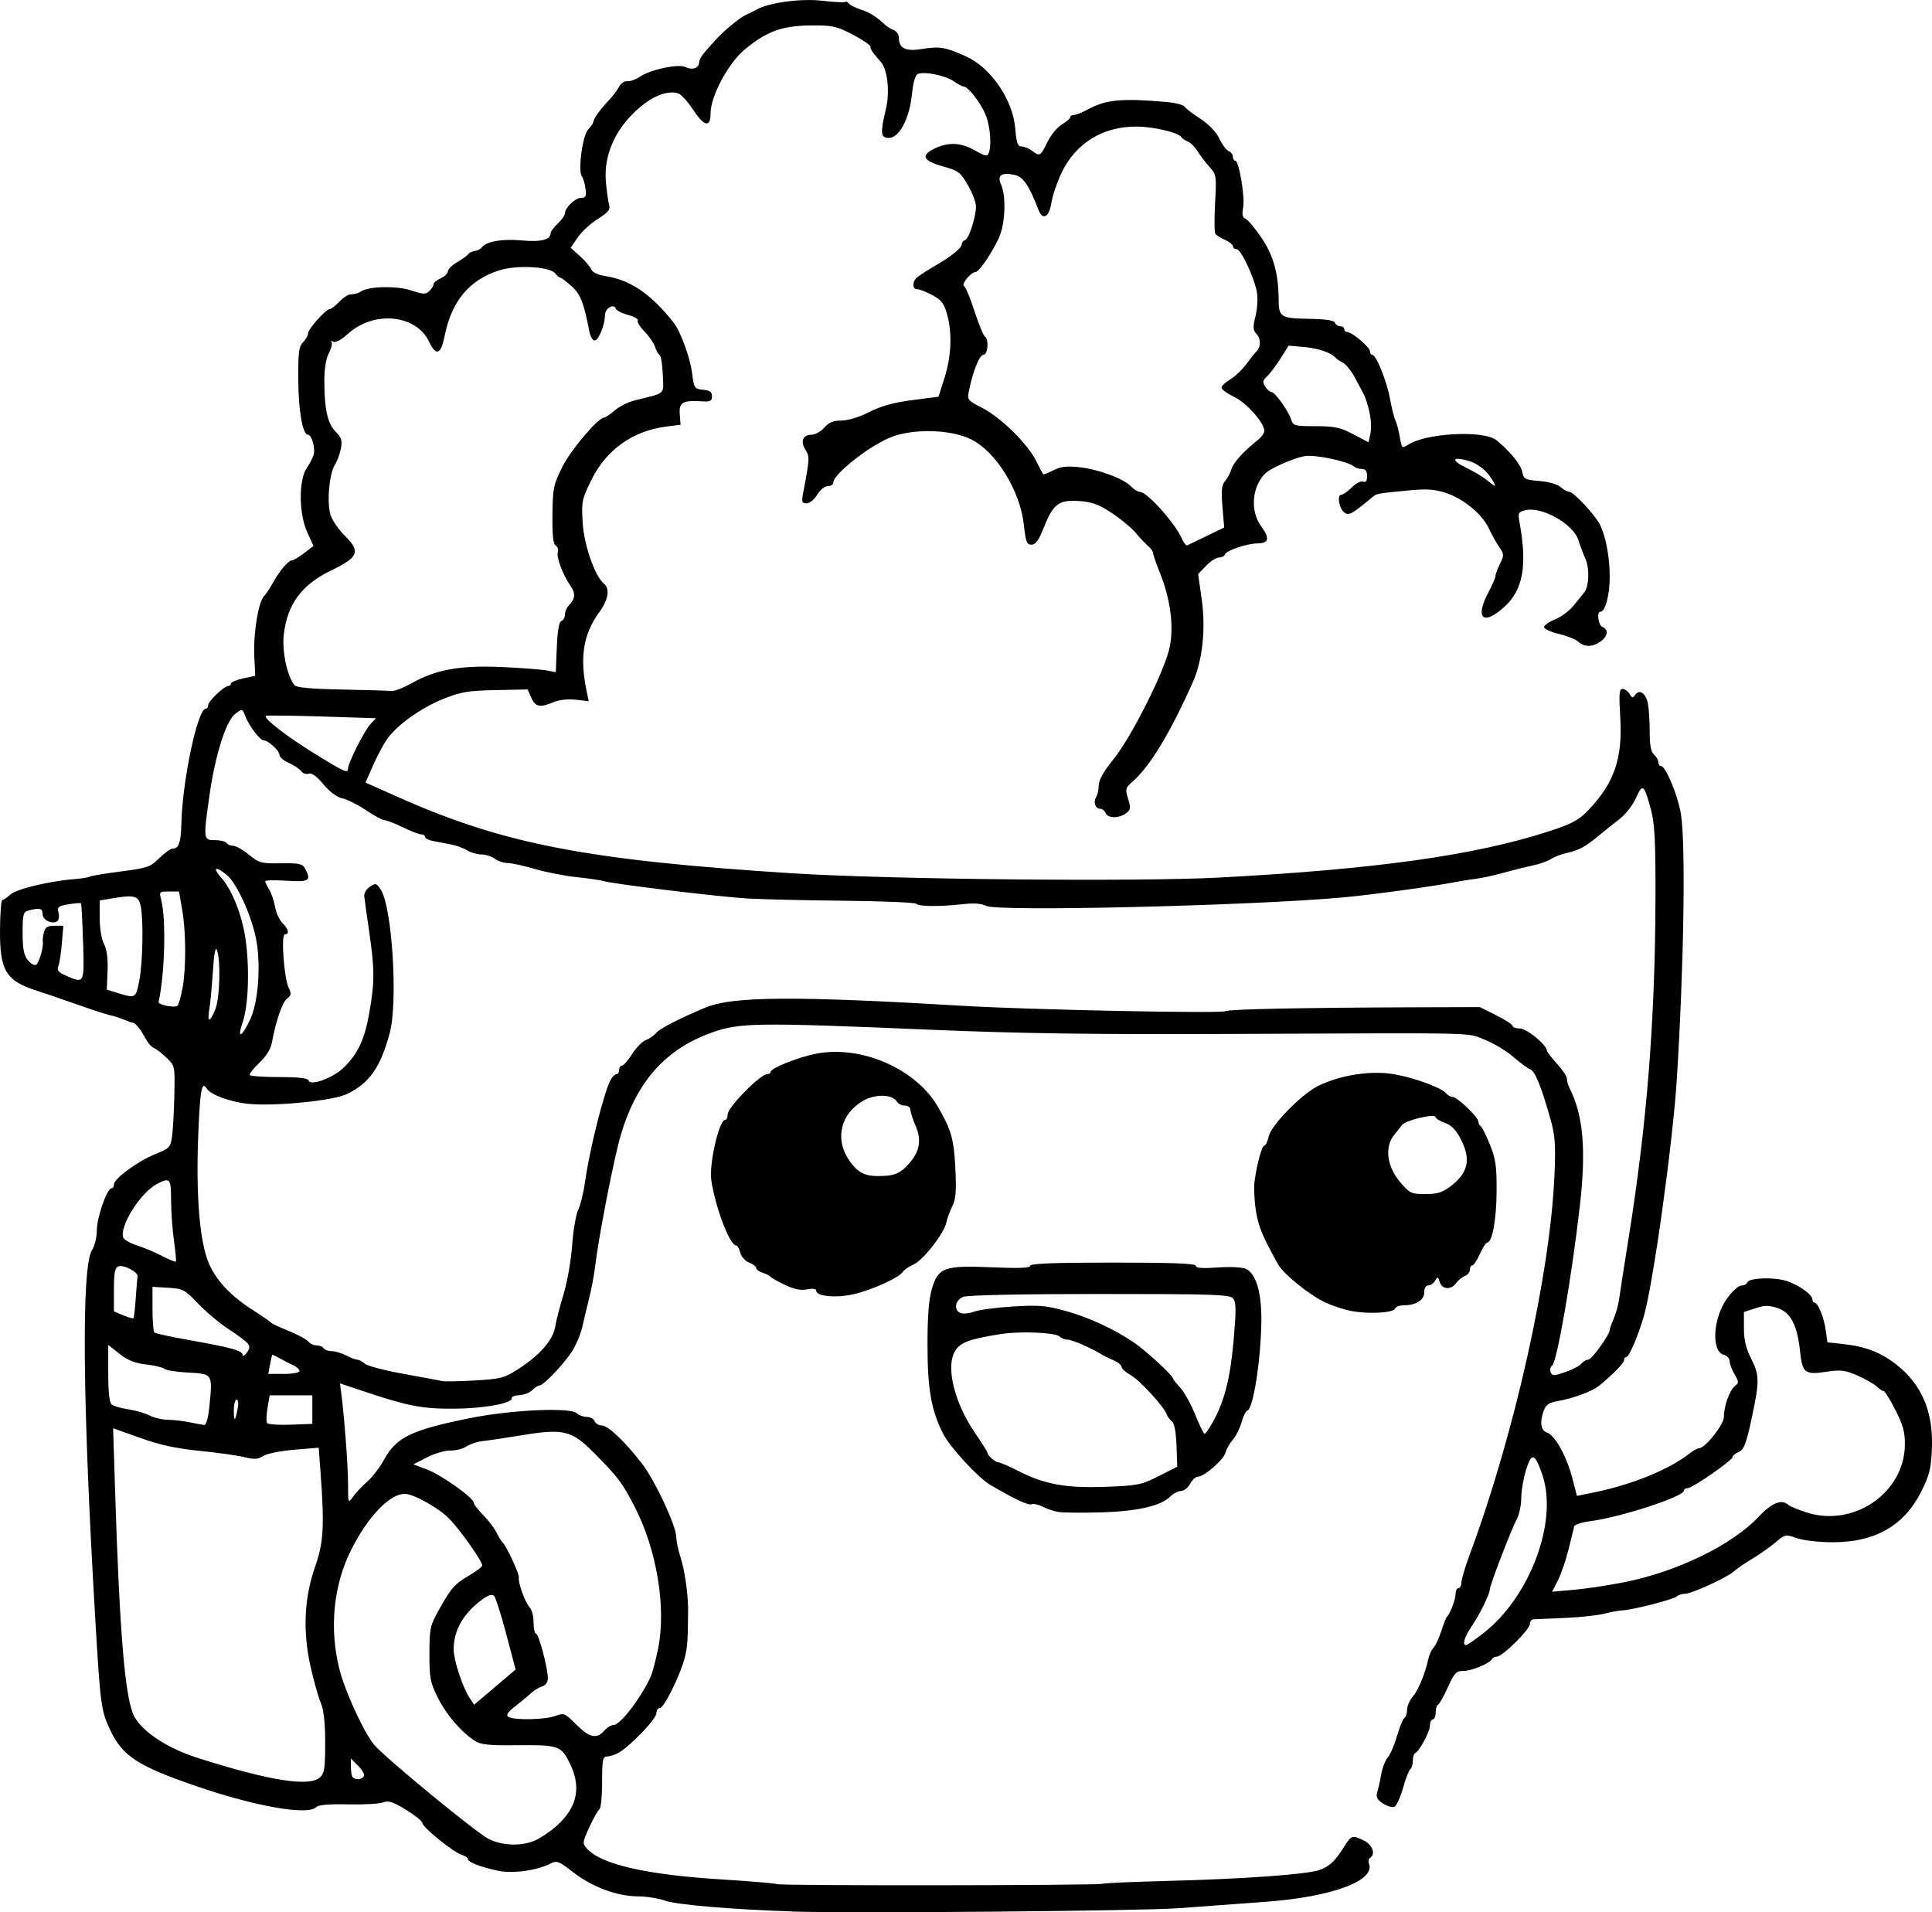 <?xml version="1.0" encoding="UTF-8" standalone="no"?>
<!-- Created with Inkscape (http://www.inkscape.org/) -->

<svg
   width="179.075mm"
   height="177.223mm"
   viewBox="0 0 179.075 177.223"
   version="1.1"
   id="svg5"
   xml:space="preserve"
   xmlns="http://www.w3.org/2000/svg"
   xmlns:svg="http://www.w3.org/2000/svg"><defs
     id="defs2" /><g
     id="layer1"
     transform="translate(-48.957,-53.278)"><path
       style="fill:#000000;stroke-width:0.265"
       d="m 122.358,230.437 c -5.493,-0.177 -10.676,-0.615 -11.743,-0.992 -0.635,-0.224 -1.777,-0.408 -2.536,-0.408 -1.91,0 -4.23,-0.862 -5.982,-2.222 -1.346,-1.045 -1.534,-1.118 -2.118,-0.815 -1.263,0.655 -3.519,0.959 -4.899,0.66 -1.614,-0.35 -2.753,-0.795 -2.753,-1.077 0,-0.118 -0.268,-0.299 -0.595,-0.402 -0.776,-0.244 -3.604,-2.536 -3.623,-2.936 -0.008,-0.17 -0.693,-0.724 -1.521,-1.231 -1.216,-0.743 -1.628,-0.875 -2.139,-0.681 -0.348,0.132 -1.811,0.214 -3.251,0.181 -1.777,-0.04 -2.723,0.044 -2.941,0.263 -0.779,0.779 -5.594,-0.063 -11.044,-1.93 -5.499,-1.884 -6.905,-2.799 -8.05,-5.241 -0.837,-1.785 -0.901,-2.264 -1.373,-10.235 -1.186,-20.034 -1.298,-32.708 -0.302,-34.229 0.246,-0.375 0.444,-1.198 0.444,-1.842 0,-1.188 0.943,-3.881 1.358,-3.881 0.126,0 0.229,-0.163 0.229,-0.361 0,-0.535 2.192,-2.146 3.818,-2.806 1.343,-0.545 1.428,-0.636 1.571,-1.681 0.083,-0.608 0.177,-2.321 0.209,-3.807 0.058,-2.686 0.053,-2.706 -0.732,-3.457 -0.434,-0.415 -0.965,-0.822 -1.179,-0.904 -0.214,-0.082 -0.565,-0.491 -0.781,-0.909 -0.408,-0.79 -0.919,-1.421 -1.15,-1.421 -0.074,0 -0.469,-0.137 -0.879,-0.305 -0.41,-0.168 -0.977,-0.349 -1.261,-0.403 -0.284,-0.054 -1.653,-0.5 -3.043,-0.991 -1.389,-0.491 -3.002,-1.043 -3.584,-1.226 -3.019,-0.952 -3.58,-1.86 -3.55,-5.739 0.012,-1.492 0.108,-2.712 0.214,-2.712 0.106,0 0.436,-0.227 0.734,-0.504 0.546,-0.508 3.621,-1.252 5.934,-1.434 0.668,-0.053 1.323,-0.158 1.455,-0.234 0.132,-0.076 1.431,-0.292 2.886,-0.48 2.438,-0.315 2.716,-0.411 3.532,-1.226 0.487,-0.486 1.046,-0.884 1.241,-0.884 0.579,0 0.772,-0.563 0.816,-2.381 0.095,-3.938 1.506,-10.583 2.248,-10.583 0.128,0 0.232,-0.152 0.232,-0.338 0,-0.366 1.492,-1.779 1.879,-1.779 0.131,0 0.237,-0.102 0.237,-0.227 0,-0.125 0.506,-0.336 1.124,-0.469 l 1.124,-0.242 -0.087,-1.83 c -0.098,-2.068 0.377,-5.025 0.89,-5.538 0.188,-0.188 0.562,-0.747 0.831,-1.243 0.596,-1.098 1.439,-2.092 1.773,-2.092 0.136,0 0.64,-0.3 1.12,-0.666 l 0.873,-0.666 -0.57,-1.252 c -0.805,-1.771 -0.818,-4.91 -0.024,-6.025 0.309,-0.433 0.596,-1.025 0.639,-1.315 0.097,-0.652 -0.244,-1.717 -0.55,-1.717 -0.498,0 -0.883,-2.145 -0.905,-5.044 -0.02,-2.582 0.049,-3.133 0.44,-3.525 0.255,-0.255 0.463,-0.626 0.463,-0.824 0,-0.401 1.651,-2.246 2.016,-2.253 0.128,-0.003 0.514,-0.3 0.856,-0.661 0.343,-0.361 0.789,-0.672 0.992,-0.69 0.593,-0.053 0.749,-0.096 1.061,-0.295 0.745,-0.474 3.277,-0.527 4.597,-0.095 1.181,0.386 1.394,0.393 1.733,0.054 0.213,-0.213 0.387,-0.495 0.387,-0.628 0,-0.133 0.298,-0.377 0.661,-0.542 0.364,-0.166 0.661,-0.457 0.661,-0.647 0,-0.19 0.387,-0.571 0.86,-0.846 0.473,-0.275 0.931,-0.606 1.019,-0.736 0.087,-0.13 0.365,-0.266 0.616,-0.303 0.252,-0.037 0.537,-0.178 0.635,-0.313 0.407,-0.564 1.889,-0.83 3.698,-0.664 1.824,0.167 2.697,-0.056 2.697,-0.689 0,-0.14 0.298,-0.535 0.661,-0.877 0.364,-0.342 0.661,-0.761 0.661,-0.932 0,-0.526 0.96,-1.45 1.507,-1.45 0.433,0 0.499,-0.142 0.399,-0.86 -0.066,-0.473 -0.213,-0.979 -0.327,-1.124 -0.389,-0.496 0.044,-3.774 0.574,-4.343 0.272,-0.292 0.494,-0.63 0.494,-0.752 0,-0.255 0.669,-1.167 1.487,-2.028 0.309,-0.325 0.703,-0.856 0.877,-1.18 0.173,-0.324 0.516,-0.557 0.761,-0.518 0.245,0.039 0.791,-0.159 1.212,-0.439 1.006,-0.668 3.576,-1.199 4.216,-0.87 0.603,0.309 1.236,0.087 1.236,-0.434 0,-0.216 0.268,-0.685 0.595,-1.041 0.327,-0.357 0.731,-0.808 0.897,-1.004 0.626,-0.737 2.287,-2.119 2.834,-2.357 0.312,-0.136 0.747,-0.352 0.965,-0.479 1.11,-0.65 4.136,-1.068 6.083,-0.841 1.09,0.127 2.064,0.18 2.165,0.118 0.101,-0.062 0.252,-5.3e-4 0.337,0.137 0.085,0.137 0.585,0.392 1.111,0.565 0.865,0.285 1.424,0.639 2.307,1.458 0.166,0.154 0.51,0.358 0.764,0.455 0.255,0.096 0.463,0.409 0.463,0.694 0,0.996 0.625,1.299 2.165,1.046 1.608,-0.264 2.184,-0.165 4.082,0.703 2.308,1.056 4.321,4.018 4.539,6.679 0.107,1.315 0.226,1.654 0.578,1.654 0.243,0 0.673,0.175 0.956,0.388 0.742,0.561 0.804,0.527 1.439,-0.784 0.317,-0.654 0.923,-1.394 1.347,-1.645 0.424,-0.25 0.771,-0.549 0.771,-0.663 0,-0.114 0.151,-0.208 0.335,-0.208 0.184,0 0.78,-0.239 1.325,-0.531 1.678,-0.9 3.104,-1.036 7.177,-0.686 0.862,0.074 1.649,0.265 1.748,0.425 0.099,0.16 0.764,0.673 1.478,1.14 0.808,0.529 1.476,1.227 1.769,1.849 0.259,0.55 0.646,1.067 0.86,1.149 0.214,0.082 0.39,0.315 0.39,0.518 0,0.203 0.097,0.369 0.216,0.369 0.348,0 0.916,3.361 0.733,4.337 -0.122,0.651 -0.064,0.933 0.215,1.04 0.21,0.081 0.875,0.872 1.477,1.758 1.113,1.639 1.583,3.318 1.596,5.697 0.009,1.665 0.18,1.777 2.79,1.822 1.577,0.027 2.361,0.145 2.435,0.366 0.06,0.179 0.277,0.326 0.483,0.326 0.206,0 0.375,0.119 0.375,0.265 0,0.146 0.125,0.265 0.279,0.265 0.435,0 2.103,1.417 2.103,1.786 1e-5,0.182 0.098,0.331 0.217,0.331 0.366,0 1.351,2.454 1.652,4.117 0.157,0.865 0.381,1.755 0.498,1.979 0.117,0.224 0.297,0.905 0.4,1.513 0.18,1.068 0.207,1.093 0.77,0.724 1.669,-1.093 7.014,-1.367 8.189,-0.419 1.23,0.992 2.251,2.244 2.388,2.926 0.135,0.677 0.261,0.744 1.611,0.856 0.847,0.07 1.67,0.308 1.952,0.563 0.268,0.243 0.638,0.442 0.822,0.442 0.374,0 2.331,2.098 2.8,3.001 0.552,1.064 0.925,3.028 0.925,4.868 0,1.699 -0.408,3.236 -0.86,3.241 -0.375,0.004 -0.198,1.268 0.198,1.421 0.578,0.222 0.486,0.87 -0.191,1.345 -0.743,0.521 -1.494,0.525 -2.061,0.012 -0.243,-0.22 -1.056,-0.546 -1.807,-0.724 -0.751,-0.178 -1.365,-0.462 -1.365,-0.63 0,-0.168 0.459,-0.489 1.02,-0.714 0.561,-0.225 1.337,-0.803 1.724,-1.286 0.387,-0.483 0.83,-1.031 0.985,-1.219 0.441,-0.535 0.501,-2.223 0.111,-3.098 -0.195,-0.437 -0.486,-1.21 -0.647,-1.72 -0.484,-1.533 -3.41,-3.179 -4.959,-2.79 -0.622,0.156 -0.665,0.254 -0.502,1.15 0.727,4.007 0.317,6.244 -1.434,7.825 -1.952,1.763 -2.733,1.031 -1.457,-1.366 0.364,-0.683 0.661,-1.374 0.661,-1.535 0,-0.161 0.187,-0.667 0.416,-1.125 0.387,-0.775 0.381,-0.884 -0.085,-1.562 -0.276,-0.401 -0.703,-1.168 -0.949,-1.704 -0.601,-1.307 -2.333,-2.744 -3.958,-3.284 -1.031,-0.343 -1.775,-0.399 -3.336,-0.251 -3.08,0.291 -3.096,0.294 -3.49,0.622 -1.902,1.582 -2.157,1.727 -2.581,1.461 -0.5,-0.313 -0.751,-1.674 -0.308,-1.674 0.162,0 0.6,-0.305 0.973,-0.679 0.373,-0.373 0.844,-0.615 1.046,-0.537 0.253,0.097 0.368,-0.063 0.368,-0.512 0,-0.453 -0.146,-0.653 -0.476,-0.653 -0.262,0 -0.589,-0.101 -0.728,-0.225 -0.54,-0.484 -3.641,-1.141 -4.584,-0.971 -1.027,0.185 -3.149,1.114 -3.636,1.593 -1.26,1.238 -1.437,3.502 -0.385,4.925 0.806,1.09 0.714,1.555 -0.311,1.569 -1.038,0.014 -2.935,0.657 -3.062,1.037 -0.05,0.151 -0.297,0.274 -0.549,0.274 -0.252,0 -0.789,0.346 -1.194,0.769 l -0.736,0.769 0.332,2.343 c 0.389,2.746 0.069,5.688 -0.838,7.712 -2.146,4.789 -3.984,7.803 -5.627,9.232 -0.603,0.525 -0.632,0.649 -0.357,1.546 0.263,0.856 0.238,1.019 -0.202,1.341 -0.662,0.484 -1.701,0.467 -1.892,-0.03 -0.084,-0.218 -0.305,-0.397 -0.493,-0.397 -0.455,0 -0.67,-0.619 -0.376,-1.082 0.13,-0.205 0.238,-0.7 0.24,-1.099 0.003,-0.476 0.468,-1.298 1.348,-2.381 1.7,-2.094 4.816,-8.316 5.238,-10.459 0.383,-1.948 0.056,-4.41 -0.907,-6.817 -0.356,-0.89 -0.647,-1.731 -0.647,-1.869 0,-0.138 -0.208,-0.431 -0.463,-0.651 -0.255,-0.22 -0.771,-0.768 -1.147,-1.218 -0.376,-0.45 -1.367,-1.271 -2.203,-1.826 -1.205,-0.8 -1.83,-1.031 -3.024,-1.117 -1.885,-0.136 -2.422,0.265 -3.286,2.459 -0.465,1.179 -0.758,1.587 -1.138,1.587 -0.44,0 -0.541,-0.265 -0.713,-1.852 -0.339,-3.135 -2.56,-6.747 -4.858,-7.898 -1.949,-0.977 -5.574,-1.042 -7.642,-0.138 -2.05,0.896 -5.159,3.381 -5.159,4.123 0,0.188 -0.231,0.342 -0.514,0.342 -0.291,0 -0.718,0.345 -0.983,0.794 -0.261,0.442 -0.693,0.794 -0.976,0.794 -0.443,0 -0.483,-0.125 -0.317,-0.992 0.594,-3.103 0.608,-3.359 0.214,-3.96 -0.503,-0.767 -0.261,-1.398 0.535,-1.398 0.342,0 0.881,-0.298 1.197,-0.661 0.428,-0.492 0.837,-0.661 1.598,-0.661 0.612,0 1.65,-0.318 2.581,-0.791 1.101,-0.559 2.271,-0.882 3.987,-1.103 l 2.429,-0.313 0.551,-1.741 c 0.64,-2.022 0.728,-4.136 0.245,-5.889 -0.28,-1.015 -0.525,-1.336 -1.368,-1.786 -0.565,-0.302 -1.195,-0.549 -1.4,-0.549 -0.399,0 -0.486,-0.484 -0.169,-0.944 0.107,-0.155 0.849,-0.661 1.65,-1.125 1.694,-0.981 2.646,-1.743 2.646,-2.119 0,-0.146 0.138,-0.312 0.306,-0.368 0.352,-0.117 1.008,-2.14 1.011,-3.117 0.001,-0.364 -0.337,-1.251 -0.751,-1.97 -0.69,-1.2 -0.882,-1.345 -2.313,-1.741 -1.854,-0.513 -2.092,-1.027 -0.767,-1.659 1.295,-0.617 2.443,-0.56 3.752,0.189 0.924,0.528 1.131,0.568 1.257,0.24 0.285,-0.744 0.15,-2.458 -0.279,-3.529 -0.442,-1.105 -1.626,-2.641 -2.036,-2.641 -0.127,0 -0.547,-0.221 -0.933,-0.491 -0.758,-0.53 -2.667,-0.925 -3.298,-0.682 -0.26,0.1 -0.45,0.736 -0.572,1.918 -0.231,2.234 -1.179,4.018 -2.135,4.018 -0.771,0 -0.814,-0.428 -0.272,-2.694 0.377,-1.577 0.15,-3.653 -0.477,-4.36 -0.767,-0.864 -0.96,-1.146 -0.96,-1.398 0,-0.15 -0.744,-0.66 -1.654,-1.133 -1.502,-0.783 -1.859,-0.86 -3.903,-0.842 -2.634,0.023 -4.102,0.564 -6.126,2.259 -1.505,1.26 -3.135,4.317 -3.135,5.881 0,1.372 -0.591,1.243 -1.641,-0.361 -0.477,-0.729 -1.087,-1.395 -1.356,-1.48 -0.889,-0.282 -2.147,0.146 -3.387,1.152 -2.354,1.91 -3.554,4.471 -3.316,7.078 0.08,0.873 0.216,1.826 0.302,2.117 0.124,0.418 -0.098,0.689 -1.056,1.289 -0.667,0.418 -1.505,1.189 -1.861,1.714 l -0.648,0.954 0.881,0.8 c 0.484,0.44 0.95,0.991 1.035,1.225 0.093,0.257 0.608,0.496 1.301,0.603 2.33,0.361 4.251,1.675 6.341,4.337 0.62,0.79 1.516,3.242 1.688,4.624 0.179,1.431 0.219,1.493 1.017,1.571 0.628,0.061 0.831,0.21 0.831,0.61 0,0.44 -0.156,0.519 -0.926,0.467 -1.777,-0.119 -2.147,0.095 -2.061,1.189 l 0.077,0.979 -1.323,0.169 c -3.101,0.397 -5.554,2.14 -6.931,4.923 -0.891,1.802 -0.937,2.021 -0.823,3.969 0.122,2.079 1.123,4.962 1.967,5.662 0.584,0.485 0.42,1.483 -0.438,2.669 -1.482,2.046 -1.815,4.158 -1.156,7.33 l 0.187,0.899 -1.198,-0.135 c -0.717,-0.081 -1.542,0.01 -2.056,0.226 -1.264,0.531 -1.688,0.448 -2.066,-0.408 l -0.34,-0.769 -2.965,0.06 c -2.548,0.051 -3.226,0.164 -4.818,0.803 -2.158,0.866 -4.442,2.517 -5.316,3.844 -0.338,0.513 -0.91,1.605 -1.272,2.427 l -0.658,1.495 3.053,1.36 c 9.741,4.34 17.502,5.84 36.472,7.048 8.989,0.572 31.999,0.803 39.621,0.397 14.533,-0.774 23.7,-2.06 30.549,-4.286 2.11,-0.686 2.754,-1.027 3.602,-1.91 2.455,-2.555 3.24,-4.83 3.004,-8.702 -0.129,-2.122 -0.091,-2.586 0.215,-2.586 0.205,0 0.495,0.208 0.646,0.463 0.226,0.384 0.314,0.4 0.516,0.094 0.376,-0.572 0.996,-0.165 1.185,0.776 0.093,0.467 0.17,1.654 0.17,2.636 0,1.265 0.116,1.883 0.397,2.116 0.218,0.181 0.397,0.493 0.397,0.694 0,0.2 0.11,0.364 0.245,0.364 0.446,0 1.583,2.75 1.86,4.498 0.444,2.809 0.269,14.054 -0.382,24.474 -0.372,5.957 -2.208,19.133 -3.078,22.093 -0.512,1.743 -1.352,3.704 -1.586,3.704 -0.129,0 -0.234,0.135 -0.234,0.299 0,0.274 -1.001,1.304 -2.309,2.375 -0.629,0.515 -2.485,1.201 -3.854,1.424 -0.749,0.122 -1.068,0.332 -1.257,0.828 -0.414,1.089 -0.307,1.9 0.276,2.085 0.729,0.231 1.832,2.207 2.348,4.205 l 0.431,1.667 1.72,-0.353 c 3.4,-0.698 6.839,-2.103 8.669,-3.543 0.364,-0.287 0.784,-0.521 0.932,-0.521 0.563,0 2.305,-2.203 2.305,-2.915 0,-0.995 0.518,-2.446 1.015,-2.843 0.38,-0.304 0.377,-0.404 -0.034,-1.099 -0.249,-0.421 -0.452,-0.966 -0.452,-1.212 0,-0.246 -0.239,-0.51 -0.532,-0.586 -1.197,-0.313 -1.02,-3.403 0.301,-5.242 0.468,-0.651 1.058,-1.184 1.313,-1.184 0.254,0 0.506,-0.131 0.559,-0.291 0.139,-0.418 2.376,-0.511 3.578,-0.149 1.127,0.34 2.455,1.279 2.455,1.735 0,0.161 0.089,0.294 0.198,0.295 0.319,0.003 0.868,1.361 1.037,2.563 l 0.156,1.11 1.487,0.163 c 2.026,0.221 3.452,0.771 4.873,1.878 2.396,1.867 3.47,4.409 3.321,7.86 -0.08,1.838 -0.233,2.441 -1.009,3.975 -1.589,3.14 -4.279,4.665 -8.21,4.656 -1.262,-0.003 -2.713,-0.171 -3.307,-0.383 -1.033,-0.368 -1.081,-0.358 -1.984,0.407 -0.509,0.431 -1.462,1.103 -2.117,1.491 -0.655,0.389 -1.431,0.92 -1.725,1.181 -0.677,0.601 -3.927,2.084 -4.566,2.084 -0.265,0 -0.595,0.11 -0.733,0.245 -0.275,0.269 -4.165,1.266 -5.014,1.285 -0.291,0.007 -1.043,0.144 -1.671,0.304 -0.628,0.161 -2.295,0.341 -3.704,0.401 -1.409,0.06 -2.711,0.117 -2.893,0.127 -0.182,0.01 -0.331,0.211 -0.331,0.446 0,0.498 -2.548,3.012 -3.053,3.012 -0.189,0 -0.382,0.089 -0.431,0.198 -0.178,0.402 -1.874,1.124 -2.638,1.124 -0.702,0 -0.862,0.165 -1.478,1.521 -0.38,0.837 -0.79,1.561 -0.911,1.61 -0.121,0.049 -0.22,0.376 -0.22,0.728 0,0.352 -0.119,0.639 -0.265,0.639 -0.146,0 -0.265,0.254 -0.265,0.564 0,0.566 -0.985,2.402 -1.378,2.567 -0.115,0.049 -0.21,0.369 -0.21,0.712 0,0.343 -0.102,0.687 -0.228,0.765 -0.125,0.077 -0.431,0.865 -0.679,1.751 -0.248,0.885 -0.613,1.672 -0.809,1.747 -0.197,0.075 -0.674,-0.07 -1.06,-0.323 -0.529,-0.347 -0.659,-0.596 -0.528,-1.012 0.096,-0.304 0.265,-1.058 0.374,-1.675 0.11,-0.618 0.386,-1.332 0.615,-1.587 0.228,-0.255 0.612,-1.147 0.853,-1.981 0.241,-0.834 0.549,-1.585 0.685,-1.669 0.136,-0.084 0.247,-0.425 0.247,-0.758 0,-0.333 0.233,-0.874 0.518,-1.202 0.516,-0.595 1.162,-2.156 1.449,-3.5 0.083,-0.39 0.303,-0.866 0.489,-1.058 0.186,-0.192 0.508,-0.885 0.716,-1.54 0.208,-0.655 0.445,-1.25 0.527,-1.323 0.288,-0.256 0.799,-1.618 0.799,-2.129 0,-0.284 0.119,-0.517 0.265,-0.517 0.146,0 0.265,-0.23 0.265,-0.511 0,-0.281 0.368,-1.502 0.817,-2.712 4.129,-11.12 7.442,-26.009 7.819,-35.141 0.115,-2.781 0.053,-3.602 -0.388,-5.159 -0.856,-3.023 -1.421,-4.403 -1.871,-4.568 -0.233,-0.086 -0.942,-0.607 -1.576,-1.159 -0.633,-0.552 -1.824,-1.265 -2.646,-1.586 -1.726,-0.674 0.168,-0.632 -23.851,-0.528 -12.482,0.054 -19.261,-0.044 -27.649,-0.398 -15.927,-0.672 -17.499,-0.653 -20.058,0.245 -4.31,1.512 -7.006,4.513 -8.486,9.449 -0.637,2.125 -2.064,9.419 -2.407,12.303 -0.086,0.728 -0.32,1.978 -0.518,2.778 -0.199,0.8 -0.498,2.051 -0.665,2.778 -0.167,0.728 -0.625,1.795 -1.018,2.372 -0.84,1.235 -2.593,3.052 -2.944,3.052 -0.135,0 -0.442,0.196 -0.682,0.436 -0.24,0.24 -0.774,0.448 -1.187,0.463 -0.413,0.015 -0.731,0.141 -0.708,0.28 0.082,0.475 -2.598,0.96 -5.38,0.974 -2.921,0.015 -4.225,-0.235 -8.246,-1.579 l -2.293,-0.766 0.108,0.824 c 0.295,2.242 0.64,6.81 0.64,8.469 0,1.832 0.008,1.854 0.451,1.222 0.248,-0.354 0.842,-0.987 1.32,-1.407 0.478,-0.42 1.171,-1.318 1.54,-1.995 1.156,-2.123 2.513,-2.785 7.969,-3.89 3.831,-0.776 9.346,-1.026 9.925,-0.451 0.183,0.182 0.594,0.331 0.913,0.331 0.319,0 0.649,0.179 0.733,0.397 0.084,0.218 0.385,0.397 0.669,0.397 0.582,0 2.226,1.572 3.778,3.612 1.189,1.563 3.119,5.717 3.125,6.726 0.002,0.374 0.175,1.208 0.385,1.852 0.406,1.25 0.724,3.49 0.711,5.008 -0.025,2.835 -0.064,3.37 -0.317,4.35 -0.414,1.604 -1.917,4.645 -2.295,4.645 -0.182,3e-5 -0.331,0.223 -0.331,0.495 0,0.512 -2.452,3.068 -3.504,3.652 -0.328,0.182 -0.805,0.336 -1.06,0.341 -0.406,0.008 -0.463,0.302 -0.463,2.375 0,1.301 -0.111,2.434 -0.248,2.519 -0.136,0.084 -0.555,0.824 -0.93,1.644 -0.655,1.431 -0.664,1.512 -0.216,2.014 1.291,1.445 5.489,2.408 12.373,2.838 2.765,0.173 5.121,0.372 5.236,0.442 0.263,0.161 29.637,0.131 30.124,-0.031 0.197,-0.066 2.919,-0.185 6.047,-0.265 6.902,-0.176 12.772,-0.591 14.023,-0.991 0.979,-0.313 1.535,-0.833 2.415,-2.256 0.613,-0.991 0.752,-1.027 1.832,-0.468 0.764,0.395 1.051,1.25 0.528,1.574 -0.139,0.086 -0.186,0.332 -0.103,0.547 0.611,1.593 -3.516,3.099 -9.698,3.537 -2.256,0.16 -5.827,0.423 -7.938,0.584 -3.385,0.259 -30.251,0.491 -35.851,0.31 z M 98.519,223.872 c 0.53,-0.222 1.456,-0.847 2.057,-1.389 1.916,-1.729 2.289,-3.622 1.156,-5.858 -0.79,-1.56 -1.024,-1.633 -5.052,-1.591 -2.432,0.025 -3.18,-0.057 -3.717,-0.408 -1.277,-0.837 -2.624,-2.407 -3.414,-3.982 -0.717,-1.429 -0.793,-1.824 -0.788,-4.095 0.005,-2.359 0.06,-2.611 0.897,-4.101 1.137,-2.025 1.438,-2.362 2.841,-3.184 0.633,-0.371 1.152,-0.775 1.152,-0.898 0,-0.414 -2.119,-3.4 -3.114,-4.388 -0.988,-0.981 -3.26,-2.238 -4.055,-2.243 -1.398,-0.009 -3.408,2.084 -4.968,5.172 -1.661,3.288 -2.056,7.329 -1.086,11.121 0.518,2.026 2.185,5.665 3.167,6.913 0.875,1.113 9.64,8.321 10.718,8.814 1.314,0.601 2.942,0.647 4.207,0.119 z m -19.904,-5.856 c 0.41,-0.371 0.484,-0.86 0.484,-3.183 0,-1.884 -0.129,-3.054 -0.411,-3.729 -0.226,-0.541 -0.653,-2.055 -0.948,-3.365 -0.732,-3.245 -0.59,-6.367 0.42,-9.239 0.788,-2.241 0.876,-3.729 0.51,-8.708 l -0.172,-2.336 -2.279,0.19 c -1.253,0.104 -2.547,0.366 -2.876,0.581 -0.479,0.314 -0.819,0.336 -1.721,0.109 -0.618,-0.155 -2.478,-0.417 -4.133,-0.583 -2.183,-0.218 -3.701,-0.547 -5.528,-1.2 l -2.519,-0.9 0.177,5.619 c 0.428,13.624 0.939,19.594 1.808,21.141 0.809,1.439 3.109,2.926 5.897,3.812 6.605,2.099 10.302,2.686 11.29,1.792 z m 4.064,-0.104 c 0.094,-0.152 -0.137,-0.585 -0.514,-0.962 l -0.685,-0.685 v 0.786 c 0,0.432 0.079,0.865 0.176,0.962 0.267,0.267 0.829,0.211 1.022,-0.101 z m 22.279,-4.221 c 0.249,-0.291 0.643,-0.529 0.876,-0.529 0.613,0 2.572,-2.562 3.441,-4.498 0.163,-0.364 0.475,-1.554 0.692,-2.646 0.751,-3.769 -0.138,-9.116 -2.17,-13.055 -1.179,-2.286 -1.519,-2.738 -3.74,-4.983 -2.123,-2.146 -2.837,-2.319 -6.833,-1.662 -1.455,0.24 -3.041,0.476 -3.524,0.524 -0.483,0.049 -1.159,0.272 -1.501,0.497 -0.342,0.224 -1.018,0.396 -1.503,0.382 -0.484,-0.014 -1.452,0.268 -2.152,0.627 l -1.271,0.653 1.271,0.481 c 1.333,0.504 4.314,2.623 4.314,3.066 0,0.142 0.387,0.647 0.86,1.123 0.473,0.476 1.038,1.216 1.256,1.645 0.218,0.429 0.47,0.839 0.561,0.912 0.33,0.266 1.573,2.939 1.512,3.251 -0.092,0.471 0.596,2.366 1.01,2.78 0.196,0.196 0.357,0.825 0.357,1.396 0,0.572 0.103,1.039 0.229,1.039 0.249,0 1.096,3.211 1.095,4.149 -5.3e-4,0.354 -0.216,0.646 -0.556,0.754 -0.305,0.097 -0.76,0.373 -1.011,0.613 -0.251,0.24 -0.9,0.783 -1.444,1.206 -0.729,0.567 -0.898,0.826 -0.643,0.988 0.515,0.326 3.358,0.273 4.338,-0.082 0.818,-0.296 0.903,-0.261 1.947,0.794 1.206,1.218 1.904,1.373 2.588,0.574 z m -9.076,-8.954 c -0.476,-1.804 -0.985,-3.4 -1.13,-3.546 -0.177,-0.177 -0.513,-0.087 -1.013,0.272 -1.811,1.302 -2.732,2.881 -2.732,4.685 0,0.984 0.815,3.486 1.454,4.46 l 0.442,0.674 1.923,-1.633 1.923,-1.633 z m 90.53,-0.059 c 4.349,-3.355 6.977,-10.371 5.507,-14.701 -0.689,-2.029 -1.003,-2.123 -1.516,-0.456 -0.244,0.791 -0.443,1.96 -0.443,2.597 0,0.637 -0.176,1.496 -0.39,1.908 -0.559,1.072 -2.52,6.168 -2.52,6.548 0,0.44 -0.926,2.316 -1.722,3.489 -0.634,0.934 -0.851,1.692 -0.486,1.692 0.096,0 0.802,-0.484 1.569,-1.077 z m 13.185,-4.771 c 4.885,-0.987 9.944,-3.464 12.373,-6.057 1.208,-1.29 2.13,-1.657 2.742,-1.092 0.138,0.128 0.893,0.44 1.677,0.695 4.367,1.418 9.065,-1.792 9.13,-6.239 0.017,-1.18 -0.158,-1.829 -0.875,-3.241 -0.493,-0.971 -0.989,-1.766 -1.102,-1.766 -0.113,0 -0.39,-0.184 -0.615,-0.409 -0.225,-0.225 -1.022,-0.68 -1.772,-1.011 -1.193,-0.526 -1.56,-0.572 -2.932,-0.365 -1.974,0.299 -2.211,0.112 -2.422,-1.907 -0.252,-2.411 -0.87,-3.6 -2.079,-3.999 -0.817,-0.27 -1.207,-0.266 -2.065,0.017 l -1.058,0.349 v 1.5 c 0,1.076 0.187,1.869 0.66,2.802 0.795,1.567 0.798,2.094 0.036,5.647 -0.487,2.271 -0.694,2.803 -1.173,3.017 -0.32,0.143 -0.581,0.357 -0.581,0.477 0,0.303 -3.707,2.877 -4.143,2.877 -0.195,0 -0.355,0.102 -0.355,0.227 0,0.56 -5.844,2.469 -8.688,2.839 -0.776,0.101 -1.445,0.316 -1.485,0.477 -0.04,0.162 -0.277,1.118 -0.525,2.127 -0.248,1.008 -0.693,2.305 -0.988,2.883 l -0.536,1.05 2.076,-0.184 c 1.142,-0.101 3.257,-0.423 4.701,-0.715 z M 68.354,183.728 c 0.321,-3.172 0.362,-3.109 -2.07,-3.24 -0.974,-0.053 -1.913,-0.207 -2.085,-0.343 -0.173,-0.136 -0.946,-0.318 -1.718,-0.405 -1.018,-0.115 -1.69,-0.385 -2.447,-0.985 l -1.044,-0.827 v 2.636 c 0,1.792 0.106,2.72 0.331,2.899 0.182,0.145 0.87,0.341 1.528,0.437 0.659,0.095 1.536,0.348 1.948,0.563 0.413,0.214 1.184,0.396 1.713,0.405 0.529,0.008 1.438,0.114 2.02,0.234 0.582,0.12 1.193,0.233 1.357,0.249 0.178,0.018 0.367,-0.639 0.466,-1.623 z m 9.553,0.198 v -1.323 h -1.977 -1.977 l -0.198,1.162 c -0.109,0.639 -0.132,1.269 -0.051,1.4 0.081,0.131 1.06,0.203 2.175,0.161 l 2.028,-0.077 z m -6.924,-0.066 c 0.094,-0.494 0.054,-0.86 -0.094,-0.86 -0.142,0 -0.258,0.437 -0.258,0.97 0,1.134 0.123,1.096 0.352,-0.11 z m 25.94,-3.647 c 2.035,-1.293 3.286,-2.711 3.491,-3.958 0.096,-0.583 0.449,-1.953 0.784,-3.044 0.335,-1.091 0.69,-3.115 0.788,-4.498 0.098,-1.382 0.353,-2.871 0.565,-3.307 0.212,-0.437 0.502,-1.627 0.643,-2.646 0.401,-2.897 1.739,-8.229 2.35,-9.372 0.162,-0.302 0.409,-0.55 0.549,-0.55 0.14,0 0.255,-0.179 0.255,-0.397 0,-0.218 0.118,-0.397 0.261,-0.397 0.144,0 0.565,-0.481 0.936,-1.069 0.371,-0.588 0.943,-1.171 1.271,-1.295 0.328,-0.125 0.761,-0.425 0.962,-0.667 0.341,-0.411 2.201,-1.365 4.609,-2.365 2.485,-1.032 8.359,-1.068 23.843,-0.145 6.159,0.367 23.998,0.729 24.342,0.493 0.27,-0.185 7.264,-0.326 17.727,-0.358 l 5.821,-0.018 1.521,0.759 c 0.837,0.417 1.521,0.864 1.521,0.992 0,0.128 0.308,0.234 0.684,0.234 0.627,0 2.489,1.535 2.493,2.055 8e-4,0.106 0.417,0.647 0.926,1.201 0.509,0.554 0.925,1.181 0.925,1.393 0,0.212 0.105,0.592 0.233,0.845 1.287,2.542 1.566,5.697 0.967,10.957 -0.75,6.596 -2.129,14.526 -2.572,14.8 -0.161,0.099 -0.221,0.366 -0.134,0.593 0.143,0.371 0.275,0.372 1.345,0.007 0.653,-0.222 1.328,-0.574 1.5,-0.782 0.172,-0.208 0.465,-0.378 0.65,-0.378 0.316,0 1.98,-2.321 1.98,-2.761 0,-0.111 0.168,-0.577 0.372,-1.035 0.205,-0.459 0.436,-1.31 0.513,-1.892 0.077,-0.582 0.447,-2.963 0.822,-5.292 1.744,-10.825 2.508,-20.442 2.535,-31.912 0.012,-5.057 -0.074,-6.789 -0.399,-8.007 -0.65,-2.439 -0.788,-2.554 -1.4,-1.171 -0.293,0.662 -0.975,1.539 -1.526,1.961 -0.548,0.42 -1.425,1.121 -1.949,1.557 -1.228,1.022 -1.82,1.342 -2.943,1.589 -0.502,0.11 -1.162,0.363 -1.465,0.562 -0.303,0.199 -1.079,0.472 -1.724,0.607 -0.645,0.135 -1.859,0.438 -2.699,0.672 -0.84,0.234 -1.971,0.483 -2.514,0.551 -0.543,0.069 -1.284,0.184 -1.648,0.257 -2.08,0.415 -7.958,1.224 -10.716,1.475 -8.463,0.771 -32.025,1.331 -33.044,0.786 -0.419,-0.224 -1.13,-0.277 -2.178,-0.161 -2.139,0.237 -4.119,0.22 -4.308,-0.037 -0.087,-0.118 -3.075,-0.244 -6.64,-0.281 -3.565,-0.036 -7.597,-0.129 -8.959,-0.206 -2.59,-0.147 -12.505,-1.344 -13.368,-1.614 -0.275,-0.086 -1.406,-0.251 -2.514,-0.367 -1.108,-0.116 -2.848,-0.457 -3.866,-0.757 -1.019,-0.3 -2.157,-0.549 -2.529,-0.553 -0.372,-0.004 -0.908,-0.183 -1.191,-0.396 -0.282,-0.214 -0.845,-0.392 -1.251,-0.397 -0.405,-0.005 -1.001,-0.178 -1.323,-0.385 -0.322,-0.207 -1.003,-0.455 -1.512,-0.551 -0.509,-0.096 -1.253,-0.238 -1.654,-0.315 -0.4,-0.077 -0.728,-0.246 -0.728,-0.375 0,-0.129 -0.156,-0.235 -0.347,-0.235 -0.191,0 -0.964,-0.298 -1.718,-0.661 -0.754,-0.364 -1.522,-0.661 -1.707,-0.661 -0.185,0 -0.959,-0.42 -1.72,-0.932 -0.762,-0.513 -1.742,-1.004 -2.18,-1.091 -0.494,-0.099 -1.156,-0.591 -1.747,-1.298 -0.63,-0.753 -1.09,-1.086 -1.361,-0.982 -0.225,0.086 -0.54,-0.019 -0.701,-0.235 -0.161,-0.215 -0.679,-0.562 -1.152,-0.769 -0.473,-0.207 -0.86,-0.537 -0.86,-0.733 0,-0.394 -1.03,-1.344 -1.472,-1.358 -0.348,-0.011 -1.36,-1.355 -1.707,-2.267 -0.254,-0.669 -0.267,-0.672 -0.905,-0.202 -0.851,0.626 -1.873,3.834 -2.396,7.522 -0.588,4.145 -0.582,4.199 0.511,4.199 0.501,0 0.984,0.119 1.074,0.265 0.09,0.146 0.367,0.265 0.617,0.265 0.249,0 0.902,0.37 1.451,0.823 0.929,0.765 1.134,0.82 2.961,0.793 1.689,-0.025 2.001,0.042 2.237,0.483 0.607,1.134 0.402,1.27 -1.71,1.134 -1.091,-0.07 -1.984,-0.048 -1.984,0.049 0,0.097 0.165,0.44 0.367,0.762 0.202,0.322 0.447,1.039 0.544,1.593 0.097,0.554 0.408,1.238 0.691,1.521 0.57,0.57 0.671,1.044 0.222,1.044 -0.376,0 -0.075,4.101 0.366,4.988 0.257,0.518 0.231,0.679 -0.154,0.96 -0.44,0.322 -1.052,2.094 -1.418,4.107 -0.108,0.595 -0.532,1.266 -1.185,1.876 -0.559,0.522 -0.938,1.028 -0.842,1.124 0.096,0.096 1.335,0.175 2.754,0.175 1.785,0 2.613,0.099 2.687,0.321 0.176,0.529 2.266,-0.244 3.249,-1.202 1.321,-1.287 1.943,-2.627 2.377,-5.115 0.494,-2.832 0.491,-3.998 -0.02,-7.498 -0.223,-1.528 -0.429,-2.999 -0.457,-3.269 -0.029,-0.27 0.207,-0.666 0.524,-0.88 0.531,-0.358 0.61,-0.337 1.009,0.272 1.052,1.605 1.603,10.382 0.834,13.271 -0.853,3.202 -1.916,4.711 -4.007,5.685 -1.32,0.615 -6.626,1.139 -9.081,0.897 -1.681,-0.166 -3.523,-0.84 -3.882,-1.42 -0.459,-0.743 -0.615,0.112 -0.782,4.296 -0.23,5.739 0.143,10.076 1.033,12.021 0.726,1.586 2.048,2.959 4.112,4.272 0.8,0.509 1.515,1.002 1.587,1.097 0.073,0.094 0.812,0.444 1.643,0.777 0.831,0.333 1.649,0.772 1.818,0.976 0.169,0.204 0.524,0.37 0.789,0.37 0.265,0 0.555,0.119 0.645,0.265 0.09,0.146 0.424,0.265 0.743,0.266 0.319,7.9e-4 0.921,0.179 1.338,0.397 0.417,0.217 0.884,0.395 1.038,0.395 0.154,0 0.468,0.167 0.697,0.371 0.23,0.204 1.846,0.629 3.593,0.943 1.746,0.315 3.354,0.614 3.572,0.665 0.218,0.051 1.572,0.027 3.009,-0.054 2.366,-0.133 2.74,-0.227 3.969,-1.009 z m -20.207,0.135 c 0,-0.149 -0.268,-0.392 -0.595,-0.541 -0.327,-0.148 -0.889,-0.437 -1.248,-0.642 -0.359,-0.205 -0.669,-0.348 -0.69,-0.319 -0.02,0.029 -0.111,0.44 -0.201,0.913 l -0.164,0.86 h 1.449 c 0.813,0 1.449,-0.119 1.449,-0.271 z m -4.813,-2.568 c -0.168,-0.203 -0.97,-0.8 -1.781,-1.327 -0.811,-0.527 -2.071,-1.583 -2.798,-2.346 -1.244,-1.304 -1.41,-1.393 -2.778,-1.473 l -1.455,-0.085 v 2.029 c 0,1.116 0.075,2.104 0.168,2.196 0.092,0.092 1.521,0.406 3.175,0.699 3.948,0.698 4.99,0.983 5,1.371 0.005,0.176 0.181,0.092 0.392,-0.187 0.294,-0.389 0.313,-0.594 0.078,-0.876 z m -10.363,-4.191 c 0.066,-0.976 0.143,-1.881 0.173,-2.01 0.087,-0.38 -1.297,-1.111 -1.765,-0.932 -0.345,0.132 -0.43,0.563 -0.43,2.171 v 2.005 l 0.86,0.362 c 0.473,0.199 0.901,0.321 0.951,0.271 0.05,-0.05 0.145,-0.89 0.211,-1.867 z m 3.544,-5.3 c -0.145,-1.004 -0.266,-2.689 -0.269,-3.744 -0.006,-2.052 -0.096,-2.158 -1.302,-1.535 -1.532,0.792 -3.521,3.957 -3.129,4.979 0.075,0.195 0.655,0.522 1.289,0.726 0.634,0.204 1.678,0.644 2.32,0.979 0.642,0.335 1.209,0.566 1.261,0.515 0.052,-0.052 -0.024,-0.916 -0.17,-1.92 z m 7.077,-20.558 c 0.707,-1.517 0.973,-4.758 0.584,-7.135 -0.367,-2.244 -1.821,-5.48 -2.813,-6.26 -1.072,-0.843 -1.298,-0.649 -0.415,0.357 0.959,1.092 1.874,3.421 2.191,5.578 0.395,2.682 0.281,6.195 -0.252,7.737 -0.563,1.629 -0.099,1.448 0.704,-0.276 z m -3.254,-0.879 c 0.426,-1.02 0.525,-4.584 0.154,-5.524 -0.137,-0.346 -0.266,0.34 -0.372,1.984 -0.09,1.382 -0.238,2.96 -0.33,3.506 -0.212,1.257 0.031,1.272 0.549,0.034 z m -3.043,-1.931 c 0.352,-1.858 0.342,-5.246 -0.023,-7.341 l -0.292,-1.675 h -0.928 c -0.883,0 -0.918,0.035 -0.733,0.728 0.476,1.777 0.356,6.806 -0.227,9.518 -0.055,0.255 1.48,0.562 1.739,0.348 0.107,-0.089 0.315,-0.798 0.463,-1.577 z m -4.001,-0.726 c 0.323,-1.608 0.404,-5.593 0.14,-6.911 -0.192,-0.958 -0.582,-1.083 -2.419,-0.777 l -1.389,0.232 0.002,1.633 c 10e-4,0.937 0.171,1.959 0.4,2.397 0.264,0.506 0.375,1.349 0.329,2.499 l -0.069,1.736 1.058,0.325 c 1.599,0.49 1.625,0.475 1.948,-1.134 z m -5.209,-3.594 c -0.058,-1.928 -0.144,-3.547 -0.19,-3.598 -0.047,-0.051 -0.569,-0.011 -1.16,0.089 -0.958,0.162 -1.059,0.248 -0.922,0.791 0.084,0.335 0.023,0.69 -0.135,0.788 -0.485,0.3 -1.342,-0.126 -1.342,-0.667 0,-0.536 -0.268,-0.609 -1.257,-0.345 -0.548,0.147 -0.595,0.312 -0.595,2.084 0,1.473 0.114,2.065 0.486,2.525 0.267,0.33 0.609,0.525 0.76,0.432 0.277,-0.171 0.72,-1.693 0.625,-2.147 -0.029,-0.136 0.017,-0.523 0.102,-0.86 0.12,-0.476 0.337,-0.612 0.979,-0.612 h 0.825 l -0.141,1.654 c -0.078,0.909 -0.226,1.862 -0.329,2.117 -0.145,0.357 0.017,0.553 0.701,0.85 1.732,0.752 1.713,0.787 1.596,-3.099 z m 24.56,-16.102 c 0,-0.497 1.524,-3.512 2.072,-4.098 l 0.519,-0.555 -5.055,-0.161 c -2.78,-0.089 -5.102,-0.114 -5.16,-0.057 -0.226,0.226 1.99,1.939 4.542,3.51 2.795,1.72 3.082,1.847 3.082,1.362 z m 5.893,-7.898 c 2.247,-1.268 4.544,-1.678 8.395,-1.499 1.819,0.085 3.682,0.228 4.139,0.318 l 0.832,0.163 0.095,-2.319 c 0.063,-1.545 0.205,-2.356 0.425,-2.429 0.181,-0.06 0.33,-0.33 0.33,-0.598 0,-0.269 0.159,-0.648 0.354,-0.843 0.6,-0.6 0.648,-1.111 0.167,-1.8 -0.714,-1.024 -1.348,-2.708 -1.182,-3.14 0.082,-0.214 -0.003,-0.485 -0.19,-0.601 -0.243,-0.152 -0.331,-0.966 -0.31,-2.871 0.027,-2.462 0.096,-2.791 0.922,-4.44 0.794,-1.585 3.316,-4.558 3.866,-4.559 0.115,-1.77e-4 0.557,-0.298 0.98,-0.663 0.424,-0.364 1.257,-0.783 1.852,-0.93 2.953,-0.731 2.677,-0.48 2.609,-2.37 -0.033,-0.928 -0.166,-1.755 -0.295,-1.839 -0.129,-0.083 -0.32,-0.425 -0.425,-0.76 -0.105,-0.335 -0.54,-0.967 -0.968,-1.404 -0.428,-0.438 -0.712,-0.902 -0.631,-1.032 0.081,-0.13 -0.324,-0.364 -0.899,-0.518 -0.575,-0.155 -1.092,-0.42 -1.148,-0.589 -0.172,-0.517 -0.997,-0.004 -0.997,0.621 0,0.889 -0.594,2.342 -0.958,2.342 -0.177,0 -0.398,-0.387 -0.49,-0.86 -0.525,-2.696 -0.808,-3.415 -1.638,-4.171 -0.477,-0.434 -0.947,-0.79 -1.044,-0.79 -0.097,0 -0.308,-0.174 -0.47,-0.388 -0.496,-0.654 -3.59,-0.821 -5.241,-0.284 -2.754,0.897 -4.367,2.843 -5.01,6.043 -0.354,1.762 -0.798,1.93 -1.453,0.55 -1.196,-2.521 -5.108,-2.899 -7.513,-0.726 -0.639,0.578 -1.163,0.859 -1.374,0.737 -0.187,-0.108 -0.256,-0.103 -0.153,0.012 0.103,0.115 -0.005,0.58 -0.242,1.035 -0.28,0.539 -0.427,1.471 -0.422,2.678 0.011,2.579 0.305,3.861 1.058,4.619 0.529,0.533 0.615,0.815 0.475,1.56 -0.094,0.5 -0.34,1.168 -0.547,1.484 -0.534,0.815 -0.774,3.572 -0.408,4.683 0.166,0.504 0.759,1.362 1.317,1.907 1.487,1.452 1.281,1.994 -1.218,3.197 -2.775,1.336 -4.105,3.126 -4.436,5.972 -0.178,1.532 0.305,3.819 0.989,4.683 0.178,0.225 1.529,0.349 4.397,0.404 2.277,0.044 4.35,0.106 4.607,0.139 0.257,0.032 1.091,-0.293 1.854,-0.724 z m 73.674,-13.637 1.643,-0.794 -0.16,-1.923 c -0.126,-1.513 -0.074,-2.02 0.242,-2.381 0.221,-0.252 0.492,-0.756 0.601,-1.12 0.185,-0.616 1.095,-1.617 2.463,-2.709 0.317,-0.253 0.577,-0.622 0.577,-0.82 0,-0.742 -1.631,-2.584 -2.785,-3.144 -0.651,-0.316 -1.184,-0.705 -1.184,-0.862 0,-0.158 0.355,-0.497 0.79,-0.754 0.434,-0.257 1.118,-0.907 1.52,-1.446 0.401,-0.539 0.799,-1.039 0.883,-1.112 0.445,-0.384 0.487,-1.175 0.087,-1.617 -0.375,-0.414 -0.393,-0.655 -0.13,-1.7 0.169,-0.67 0.229,-1.656 0.135,-2.191 -0.244,-1.385 -1.479,-4.016 -1.885,-4.016 -0.188,0 -0.342,-0.122 -0.342,-0.27 0,-0.149 -0.327,-0.414 -0.728,-0.59 -0.4,-0.176 -0.805,-0.428 -0.899,-0.561 -0.094,-0.133 -0.106,-1.42 -0.027,-2.861 0.138,-2.512 0.118,-2.648 -0.508,-3.335 -0.359,-0.394 -0.86,-1.051 -1.113,-1.459 -0.253,-0.408 -0.662,-0.816 -0.908,-0.907 -0.246,-0.091 -0.528,-0.285 -0.625,-0.431 -0.269,-0.403 -2.562,-0.938 -4.074,-0.951 -3.168,-0.028 -5.7,1.531 -7.02,4.321 -0.412,0.872 -0.825,2.091 -0.918,2.71 -0.205,1.367 -0.808,1.715 -1.201,0.692 -0.885,-2.306 -1.431,-3.091 -2.265,-3.257 -1.203,-0.24 -1.594,0.068 -1.196,0.941 0.453,0.994 0.389,3.38 -0.126,4.697 -0.489,1.25 -1.905,3.379 -2.249,3.379 -0.419,0 -1.347,1.117 -1.07,1.288 0.149,0.092 0.588,1.148 0.976,2.346 0.388,1.198 0.816,2.247 0.951,2.331 0.405,0.25 0.295,1.708 -0.13,1.708 -0.363,0 -0.982,1.548 -1.344,3.36 -0.162,0.809 -0.108,0.877 1.224,1.552 1.704,0.863 4.189,3.298 4.993,4.89 0.327,0.648 0.629,1.217 0.67,1.264 0.041,0.047 0.466,-0.116 0.943,-0.363 0.656,-0.339 1.237,-0.41 2.378,-0.291 1.775,0.186 4.146,1.062 4.817,1.781 0.26,0.279 0.627,0.507 0.816,0.507 0.671,0 3.217,2.826 3.904,4.334 0.177,0.389 0.392,0.674 0.477,0.634 0.085,-0.04 0.894,-0.43 1.797,-0.867 z m 26.563,-5.093 c -0.504,-0.925 -1.371,-1.634 -2.319,-1.895 -1.496,-0.413 -1.599,-0.038 -0.178,0.649 0.702,0.339 1.574,0.86 1.937,1.157 0.813,0.665 0.879,0.676 0.56,0.09 z m -11.458,-6.416 c -0.152,-0.655 -0.377,-1.369 -0.5,-1.587 -0.123,-0.218 -0.492,-0.913 -0.82,-1.543 -0.328,-0.63 -0.839,-1.273 -1.134,-1.429 -0.296,-0.155 -0.597,-0.354 -0.67,-0.441 -0.4,-0.48 -1.583,-0.894 -2.887,-1.01 l -1.479,-0.132 -0.757,1.205 c -0.416,0.663 -0.975,1.402 -1.242,1.644 -0.397,0.359 -0.428,0.53 -0.172,0.941 0.172,0.276 0.433,0.504 0.58,0.507 0.33,0.007 1.585,1.766 1.837,2.574 0.172,0.551 0.34,0.595 2.254,0.595 1.756,0 2.283,0.113 3.488,0.745 l 1.419,0.745 0.179,-0.811 c 0.099,-0.446 0.055,-1.347 -0.097,-2.001 z M 147.026,193.41 c -0.403,-0.07 -1.043,-0.288 -1.422,-0.485 -0.379,-0.197 -0.847,-0.298 -1.038,-0.224 -0.304,0.117 -1.484,-0.437 -3.803,-1.785 -1.131,-0.657 -3.75,-3.494 -4.388,-4.753 -1.105,-2.181 -1.449,-4.136 -1.449,-8.246 0,-2.689 0.122,-4.227 0.413,-5.208 0.583,-1.964 1.15,-2.162 5.633,-1.969 2.467,0.106 3.479,0.064 3.479,-0.145 0,-0.209 2.215,-0.294 7.673,-0.294 5.535,0 7.673,0.083 7.673,0.299 0,0.209 0.607,0.256 2.02,0.154 1.166,-0.084 2.274,-0.029 2.622,0.129 0.923,0.421 1.445,2.14 1.432,4.718 -0.018,3.512 -0.737,8.222 -1.282,8.404 -0.157,0.052 -0.406,0.543 -0.553,1.091 -0.148,0.548 -0.51,1.275 -0.806,1.616 -0.296,0.341 -0.604,0.883 -0.684,1.206 -0.162,0.647 -1.976,2.227 -2.556,2.227 -0.202,0 -0.527,0.298 -0.722,0.661 -0.195,0.364 -0.572,0.661 -0.838,0.661 -0.266,0 -0.716,0.232 -0.999,0.515 -0.882,0.882 -3.086,1.381 -6.497,1.472 -1.746,0.046 -3.504,0.027 -3.907,-0.043 z m 9.331,-3.32 1.72,-0.872 -0.07,-1.958 c -0.045,-1.267 -0.198,-2.061 -0.433,-2.249 -0.199,-0.16 -0.406,-0.434 -0.459,-0.61 -0.204,-0.674 -2.518,-3.212 -3.338,-3.66 -0.473,-0.258 -0.86,-0.604 -0.86,-0.767 0,-0.163 -0.327,-0.438 -0.728,-0.61 -0.4,-0.172 -0.906,-0.422 -1.124,-0.554 -1.016,-0.617 -2.74,-1.365 -3.147,-1.365 -0.248,0 -0.583,-0.132 -0.745,-0.294 -0.373,-0.373 -3.711,-0.511 -5.476,-0.225 -2.973,0.481 -3.741,0.773 -4.234,1.608 -0.855,1.448 -0.036,4.773 1.859,7.54 0.638,0.932 1.16,1.761 1.16,1.843 0,0.254 0.742,0.905 1.032,0.905 0.152,0 0.993,0.365 1.87,0.81 2.426,1.233 4.394,1.586 8.079,1.449 2.95,-0.109 3.297,-0.18 4.895,-0.99 z m 4.987,-4.959 c 1.1,-1.957 1.64,-4.062 1.952,-7.599 0.249,-2.836 0.242,-3.562 -0.041,-3.903 -0.308,-0.371 -1.723,-0.419 -12.337,-0.419 -7.149,0 -12.263,0.104 -12.668,0.258 -0.773,0.294 -0.93,1.25 -0.248,1.511 0.237,0.091 0.81,0.028 1.274,-0.14 0.464,-0.168 2.086,-0.38 3.605,-0.472 2.379,-0.144 3.053,-0.086 4.877,0.423 2.168,0.605 4.474,1.676 6.35,2.951 1.055,0.717 3.572,3.039 3.572,3.295 0,0.074 0.3,0.457 0.666,0.851 0.366,0.394 0.992,1.518 1.389,2.499 0.398,0.98 0.79,1.784 0.872,1.786 0.082,0.002 0.414,-0.466 0.736,-1.041 z m 12.934,-10.33 c -0.694,-0.124 -1.825,-0.493 -2.514,-0.819 -1.453,-0.688 -3.862,-2.641 -4.353,-3.529 -1.464,-2.646 -1.806,-3.474 -2.042,-4.943 -0.148,-0.92 -0.206,-2.154 -0.128,-2.742 0.215,-1.623 0.684,-3.318 0.919,-3.318 0.115,0 0.294,-0.387 0.398,-0.86 0.225,-1.023 3.035,-3.897 4.543,-4.646 2.09,-1.039 4.94,-1.477 7.115,-1.095 1.844,0.324 4.347,1.242 4.761,1.745 0.162,0.197 0.445,0.357 0.631,0.357 0.427,0 2.382,1.881 2.383,2.293 1.3e-4,0.17 0.089,0.348 0.199,0.397 0.109,0.049 0.491,0.803 0.848,1.676 0.552,1.349 0.648,2.005 0.638,4.366 -0.011,2.603 -0.406,4.763 -0.871,4.763 -0.112,0 -0.419,0.476 -0.681,1.058 -0.262,0.582 -0.578,1.058 -0.702,1.058 -0.123,0 -0.224,0.182 -0.224,0.405 0,0.223 -0.208,0.483 -0.463,0.578 -0.255,0.095 -0.619,0.389 -0.809,0.653 -0.472,0.656 -1.298,0.607 -1.52,-0.092 -0.161,-0.507 -0.21,-0.522 -0.428,-0.132 -0.135,0.242 -0.419,0.44 -0.63,0.44 -0.234,0 -0.384,0.261 -0.384,0.668 0,0.713 -0.788,1.184 -1.98,1.184 -0.342,0 -0.667,0.134 -0.722,0.298 -0.13,0.389 -2.381,0.522 -3.985,0.235 z m 9.137,-11.579 c 1.65,-1.265 1.907,-2.49 0.922,-4.403 -0.413,-0.803 -0.858,-1.252 -1.455,-1.469 -0.473,-0.172 -0.86,-0.408 -0.86,-0.525 0,-0.379 -2.769,0.266 -3.114,0.725 -0.185,0.246 -0.495,0.636 -0.689,0.867 -0.957,1.141 -0.733,2.967 0.547,4.463 0.855,0.999 1.009,1.07 2.308,1.07 1.112,0 1.583,-0.146 2.341,-0.728 z m -58.345,10.07 c -0.255,-0.067 -0.463,-0.246 -0.463,-0.399 0,-0.171 -0.322,-0.214 -0.838,-0.111 -0.589,0.118 -1.199,-0.005 -2.051,-0.412 -0.667,-0.319 -1.272,-0.661 -1.345,-0.76 -0.073,-0.1 -0.4,-0.265 -0.728,-0.367 -0.327,-0.102 -0.595,-0.3 -0.595,-0.439 0,-0.139 -0.294,-0.365 -0.654,-0.502 -0.366,-0.139 -0.728,-0.544 -0.822,-0.919 -0.093,-0.369 -0.263,-0.671 -0.378,-0.671 -0.594,0 -1.92,-3.467 -2.308,-6.037 -0.225,-1.488 0.719,-5.605 1.284,-5.605 0.128,0 0.232,-0.23 0.232,-0.51 0,-0.652 3.019,-3.723 3.66,-3.723 0.17,0 0.309,-0.09 0.309,-0.2 0,-0.343 2.438,-1.33 4.152,-1.681 4.196,-0.859 9.32,1.355 11.372,4.914 1.234,2.14 1.476,2.988 1.608,5.644 0.107,2.156 0.049,2.901 -0.283,3.572 -0.23,0.466 -0.479,1.148 -0.554,1.514 -0.204,1.003 -2.184,3.523 -3.058,3.892 -0.423,0.179 -0.866,0.485 -0.984,0.68 -0.268,0.443 -2.184,1.369 -3.925,1.897 -1.274,0.387 -2.676,0.472 -3.632,0.223 z m 7.869,-11.878 c 1.23,-1.23 1.499,-2.353 0.898,-3.754 -0.274,-0.64 -0.499,-1.332 -0.499,-1.538 0,-0.206 -0.232,-0.375 -0.516,-0.375 -0.284,0 -0.611,-0.162 -0.728,-0.36 -0.406,-0.69 -1.975,-0.739 -3.107,-0.099 -2.129,1.205 -2.688,3.59 -1.303,5.561 0.864,1.23 1.542,1.521 3.282,1.412 0.913,-0.057 1.385,-0.26 1.972,-0.847 z"
       id="path2970" /></g></svg>
